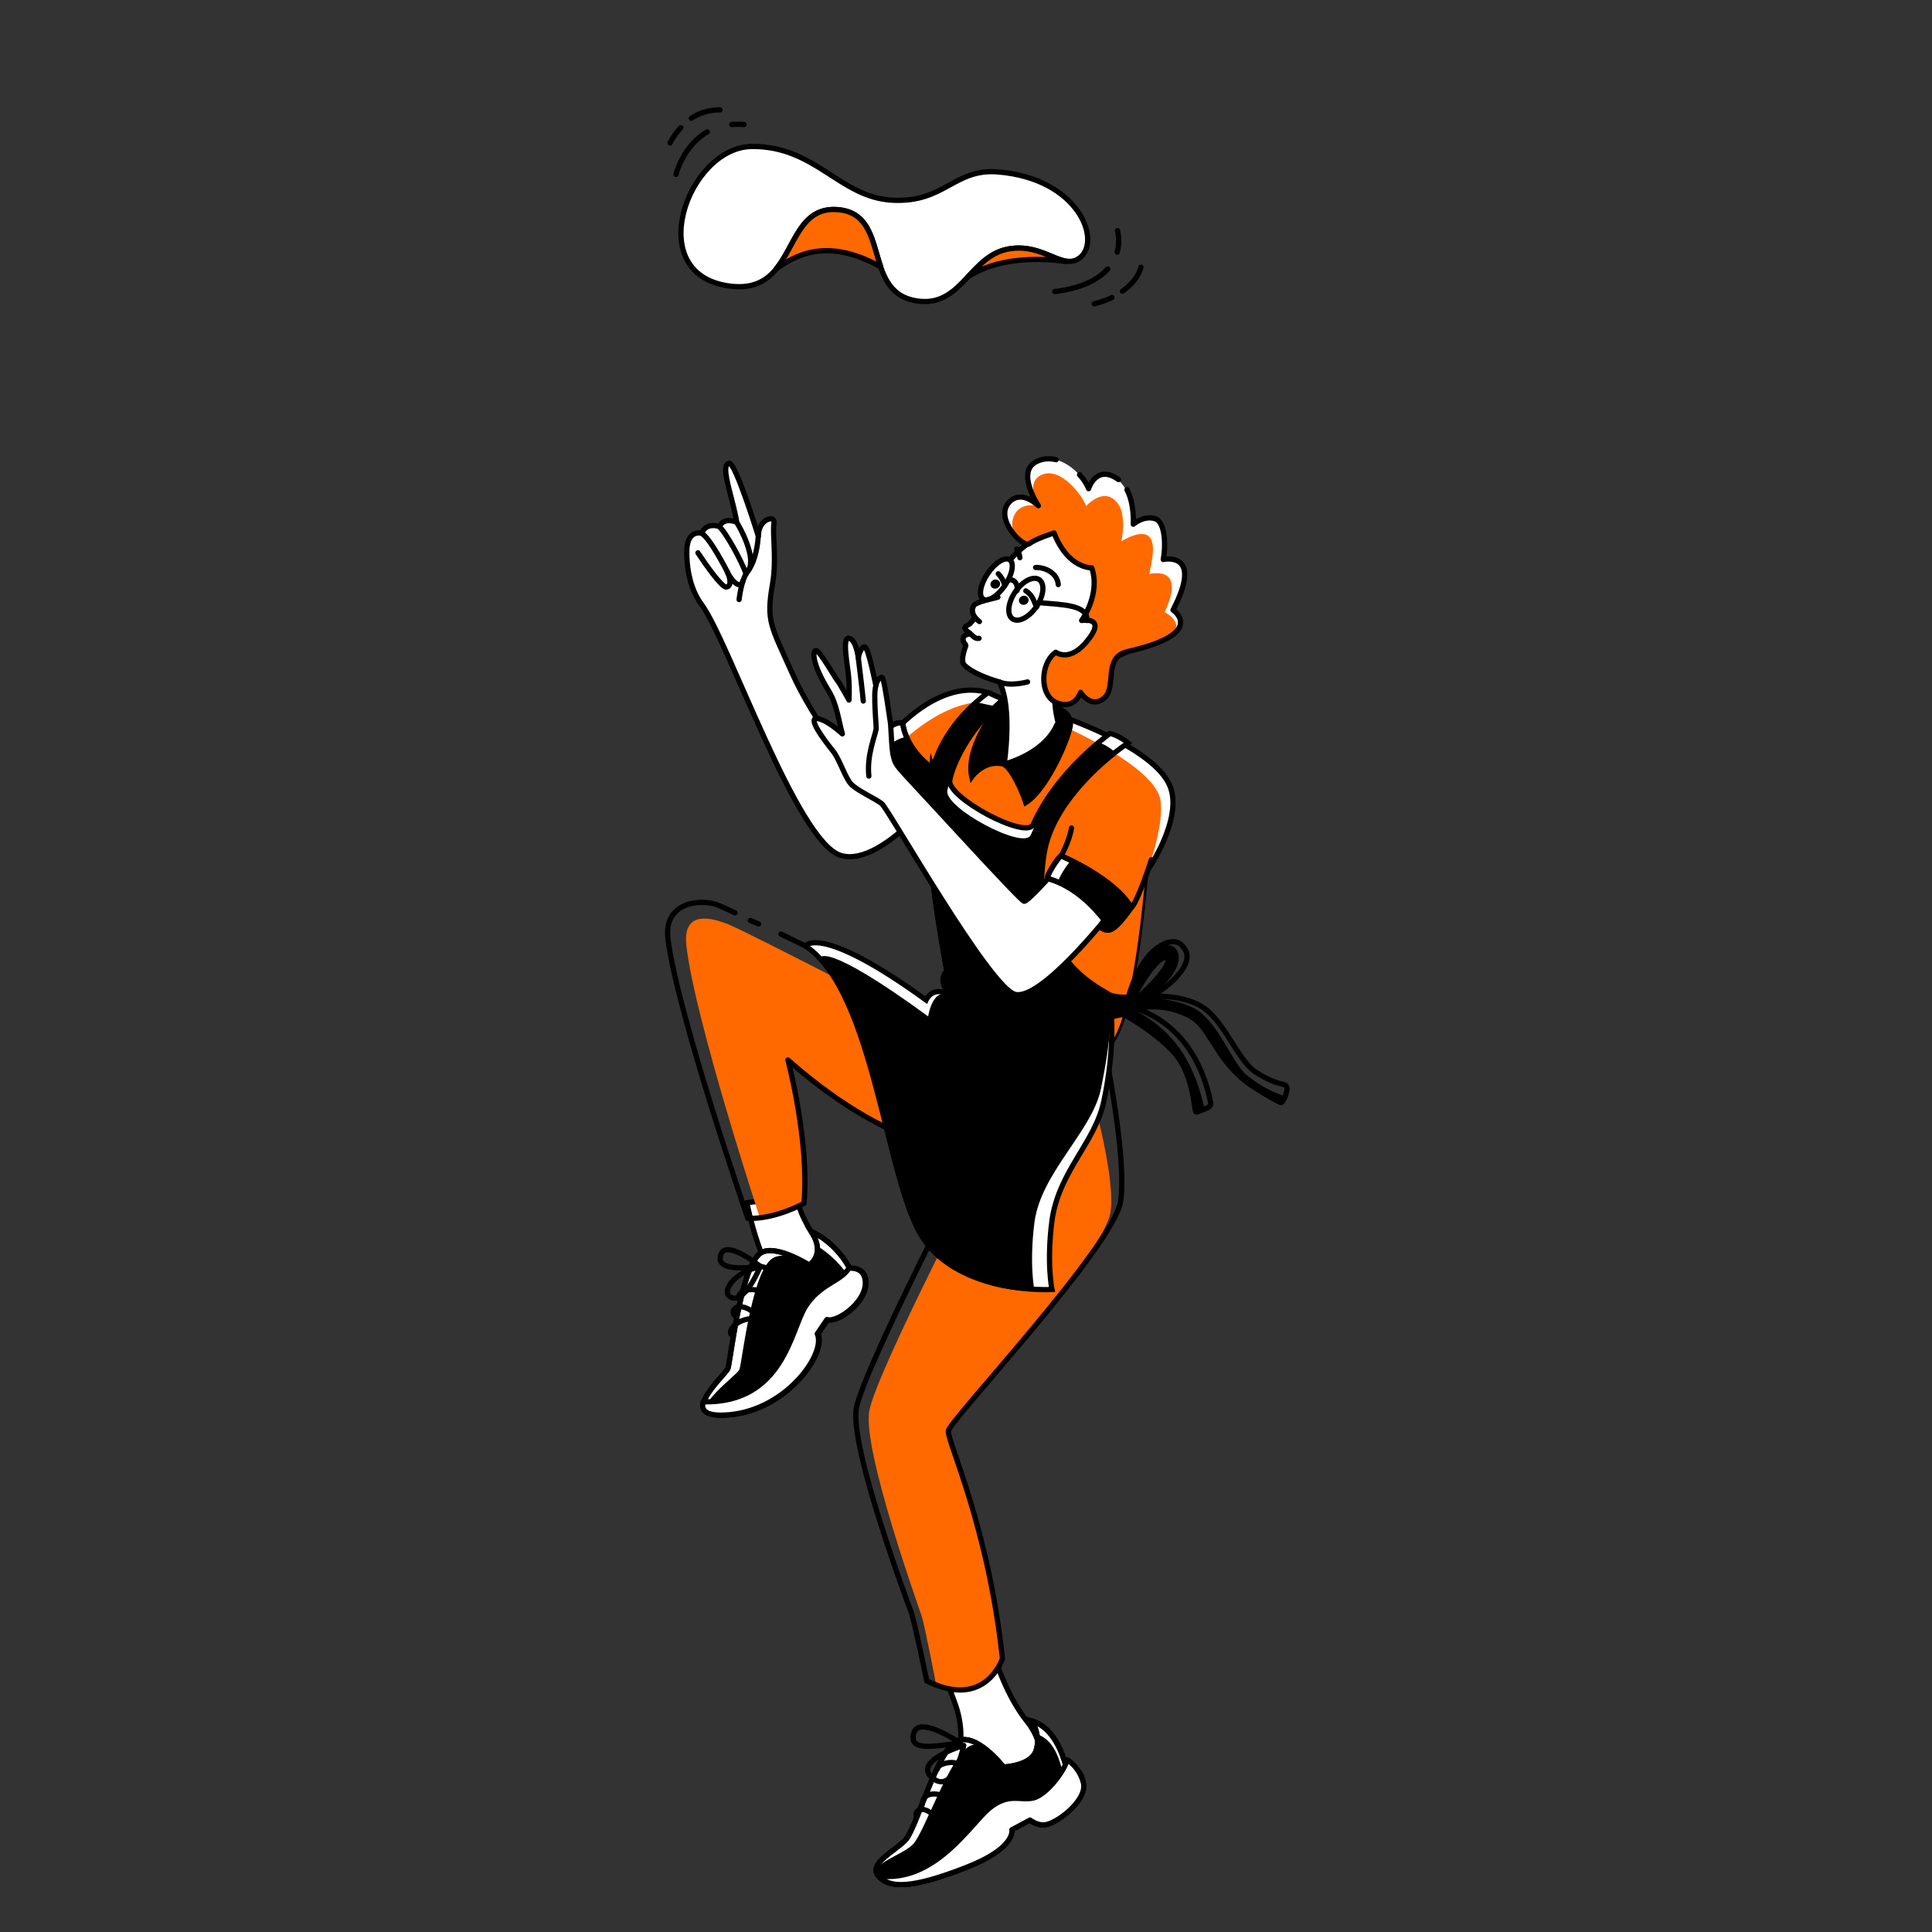 <?xml version="1.0" encoding="utf-8"?>
<!-- Generator: Adobe Illustrator 22.0.1, SVG Export Plug-In . SVG Version: 6.00 Build 0)  -->
<svg version="1.1" id="Layer_1" xmlns="http://www.w3.org/2000/svg" xmlns:xlink="http://www.w3.org/1999/xlink" x="0px" y="0px"
	 viewBox="0 0 553.9 553.9" style="enable-background:new 0 0 553.9 553.9;" xml:space="preserve">
<rect x="0" y="0" width="553.9" height="553.9" fill="#333333" stroke="none"/>
<style type="text/css">
	.st0{fill:#FFFFFF;stroke:#000000;stroke-width:1.5;stroke-linecap:round;stroke-linejoin:round;stroke-miterlimit:10;}
	.st1{fill:#FF6900;}
	.st2{fill:none;stroke:#000000;stroke-width:1.5;stroke-miterlimit:10;}
	.st3{fill:none;stroke:#000000;stroke-width:1.5;stroke-linecap:round;stroke-linejoin:round;stroke-miterlimit:10;}
	.st4{fill:#FFFFFF;}
	.st5{stroke:#000000;stroke-width:1.5;stroke-miterlimit:10;}
</style>
<g id="Man">
	<path class="st0" d="M259.7,209.7c0,0-10.9,13.6-12.2,13.9c-1.3,0.4-14.9-18.2-20.3-30.4c-6.2-13.9-7.6-14.9-5.7-25.9
		c1.2-7.1-0.1-14.1,0.4-17.4c0.3-2.3-4-1.1-4.4,2.9c0,0.3-0.1,0.6-0.1,0.9c0,0-6.6-21.4-8.4-20.9s-0.8,4.4,1.1,11.7
		c1,4,1.1,5.2,1.1,5.2s-3.8-1.6-4.9,1.3c0,0-3.8-1.5-5.1,1.9c0,0-4.3-1.3-4.3,5.3s1.7,11.7,4.3,15.2c7.7,10.5,27.1,67.6,39.7,71.8
		c12.6,4.1,32.5-23.3,32.5-23.3L259.7,209.7z"/>
	<path class="st0" d="M303.5,205.1c0,0,27.2,8.9,31.9,20.2c3.9,9.4-6.3,24.2-6.8,24.8s-3.1,45.2-11.9,50.6l-43.8-14.8
		c0,0-10.3-49.1-5.6-64.8c0,0-9.5-6.7-9.7-12.6c0,0,12.8-14.2,26-9.8l4.6,2L303.5,205.1z"/>
	<path class="st1" d="M304.9,208.2c0,0,26.3,11.5,27.8,21.2c1.1,7.4-3.6,20.2-4.1,20.7c-0.5,0.6-3.1,45.2-11.9,50.6l-39.8-14
		c0,0-11.1-48.3-6.4-64c0,0-8.8-4.5-11-10.8c0,0,14.5-14.2,27.7-9.8l4.9-0.6L304.9,208.2z"/>
	<path class="st0" d="M258.8,207.3c0,0-2-0.9-5.7,2.8c0,0,0.9,13.7,12.5,18.9c5.7,2.6,1.9-8.6,1.9-8.6S259.9,215.5,258.8,207.3z"/>
	<path d="M259.9,211.4c0,0-2.3-0.4-6,3.3c0,0,0,9.2,11.6,14.4c5.7,2.6,1.9-8.6,1.9-8.6S262.3,217.2,259.9,211.4z"/>
	<path class="st2" d="M258.8,207.3c0,0-2-0.9-5.7,2.8c0,0,0.9,13.7,12.5,18.9c5.7,2.6,1.9-8.6,1.9-8.6S259.9,215.5,258.8,207.3z"/>
	<path class="st0" d="M285.4,475.8c0,0,3.2,10.5,9.1,17.8c5.8,7.3,3,13.5,3,13.5l-11.2,3.1l-11-9.7c0,0,1-5.5-1.6-12.4
		s-4.3-12.2-4.3-12.2L285.4,475.8z"/>
	<path class="st0" d="M228.5,343.1c0.6,5.8,5.4,11.6,7.1,15.3l-0.6,8.8l-11.1,2.4c0,0-5.6-5.3-9.8-24.8L228.5,343.1z"/>
	<path class="st0" d="M232.6,353.1c0,0,6.6,2.5,11,10.5c0,0,3.5-0.3,4.4,2.4c2,6.5-7.9,13.5-10.7,12.3l-2.8,4.1
		c2.5,5.5-8.7,21.7-25.2,23.2s-1.3-11.3-0.6-13.3s3.4-27.3,8.8-32.6c3.8-3.8,14.5,3,14.5,3S236.9,359.7,232.6,353.1z"/>
	<path d="M234.2,357.2c0,0,4.4,2.3,8.3,7.6c0,0,4.5-1.5,5.4,1.3c2,6.5-7.9,13.5-10.7,12.3l-2.8,4.1c2.5,5.5-8.7,21.7-25.2,23.2
		s2.2-11.2,2.8-13.1c0.7-1.9,3.3-25.9,8.7-31.2c3.8-3.8,11.1,1.4,11.1,1.4S234.7,359.7,234.2,357.2z"/>
	<path class="st2" d="M232.6,353.1c0,0,6.6,2.5,11,10.5c0,0,3.5-0.3,4.4,2.4c2,6.5-7.9,13.5-10.7,12.3l-2.8,4.1
		c2.5,5.5-8.7,21.7-25.2,23.2s-1.3-11.3-0.6-13.3s3.4-27.3,8.8-32.6c3.8-3.8,14.5,3,14.5,3S236.9,359.7,232.6,353.1z"/>
	<path class="st0" d="M295.9,493.4c5.2,1.6,8.2,7.2,9.8,13.3c0,0,4.2-0.7,4.8,4.4c0.7,5-7.6,12-11.4,12.1c-2.1,0-3.9-1.4-3.9-1.4
		l-5.2,2.8c0,0,1.3,5.2-13.1,10.8c-16.1,6.3-22.2,5.9-25.1,2.4s4.7-7,7.8-10.3s8.9-25.1,14.5-28.2c5.6-3.1,13.6,7.3,13.6,7.3
		s7.8-0.3,9.3-4.6C298.5,497.8,295.9,493.4,295.9,493.4z"/>
	<path d="M297.3,497.2c5.2,1.6,6.6,8.2,7.3,10.4c0,0,5.3-1.6,6,3.5c0.7,5-7.6,12-11.4,12.1c-2.1,0-3.9-1.4-3.9-1.4l-5.2,2.8
		c0,0,1.3,5.2-13.1,10.8c-16.1,6.3-22.2,5.9-25.1,2.4s6.8-5.8,9.9-9.1c3.2-3.3,10.5-25.2,16.2-28.1c4-2.1,9.8,6,9.8,6
		s7.8-0.3,9.3-4.6C298.5,497.8,297.3,497.2,297.3,497.2z"/>
	<path class="st2" d="M295.9,493.4c5.2,1.6,8.2,7.2,9.8,13.3c0,0,4.2-0.7,4.8,4.4c0.7,5-7.6,12-11.4,12.1c-2.1,0-3.9-1.4-3.9-1.4
		l-5.2,2.8c0,0,1.3,5.2-13.1,10.8c-16.1,6.3-22.2,5.9-25.1,2.4s4.7-7,7.8-10.3s8.9-25.1,14.5-28.2c5.6-3.1,13.6,7.3,13.6,7.3
		s7.8-0.3,9.3-4.6C298.5,497.8,295.9,493.4,295.9,493.4z"/>
	<path class="st1" d="M283.7,331c0,0-26.6,1.5-57.9-27.3c0,0,6.2,23.3,4.6,41.1c0,0-5.6,3-12.6,4.2c0,0-18.5-56.4-21-77.7
		c-1.3-10.7,7.5-8.1,12-6.3c5.8,2.3,60.9,30.9,64.5,32.9c3.6,2,36.4,4.2,36.4,4.2s10.4,32.5,8.7,45.3c-1.8,12.8-46.2,59.7-46.6,62.8
		c-0.4,3,11.7,27.1,15.5,65.3c0,0-4.9,13.3-18.9,7.6c0,0-3.2-16.9-4.2-19.9s-16.9-47.4-15-58.6C251.2,393.3,283.7,331,283.7,331z"/>
	<path class="st3" d="M223.9,267.8c18.9,9.1,45.5,22.3,48,23.7c3.7,2,44.8,9.3,44.8,9.3s6.4,30.6,4.6,43.5
		c-1.8,12.8-49,62.9-49.4,65.9c-0.4,3,11.4,27.1,15.5,65.3c0,0-4.8,14.9-21.7,6.4c0,0-3.4-16.5-4.4-19.5c-1.1-3-17.7-47.4-15.8-58.6
		c2-11.2,34.5-74,34.5-74s-21.5,2.9-54.1-25.9c0,0,6.2,23.3,4.6,41.1c0,0-8.2,4.6-16.1,4.3c0,0-20.2-58.7-22.9-80.1
		c-1.3-10.7,9.4-11.5,14.1-9.8c0.8,0.3,2.6,1.1,5.1,2.3"/>
	<path class="st4" d="M316.5,315.6c3.4-16.3,2.1-27,1.6-29.7c0-0.3-0.1-0.6-0.1-0.7c-0.7-1.1-23.8-9.6-18.6-40.8
		c2.2-13.1,15-25.2,24-31.4c-1.4-1.2-4-2.6-5.2-2.7c-7.9,5.9-17.2,15.3-22,26.1c-1.9,4.4-24.7-7.7-23.9-12.7c0.7-4,4.8-14,15.3-23.2
		l-4-1.8c-0.1,0-0.3-0.1-0.4-0.1c-3.5,2.6-13.1,10.5-15.9,22.5c-3.6,11.8,1.5,42.8,4.2,57.2l0,0c-3.3,3.4,1.5,7.5,1.5,7.5
		c-5.4-3.9-7.5,0.9-7.5,0.9c-30.5-22.1-34.6-15.5-34.6-15.5c19.9,13.2,23,67.4,33.7,83.7c10.7,16.3,37,14.8,37,14.8s-1.6-7.5,0-19.8
		C303.6,335.7,314,327.6,316.5,315.6z"/>
	<path d="M315.6,312.3c3.4-16.3,3-23.7,2.6-26.4c0-0.3-0.1-0.6-0.1-0.7c-0.7-1.1-26-10-18.6-40.8c3.1-13,11.3-22.5,20.3-28.7
		c-1.4-1.2-3.6-2.6-4.9-2.8c-7.9,5.9-14.6,15.7-19.4,26.5c-1.9,4.4-24.7-7.7-23.9-12.7c0.7-4,3.4-15.1,13.8-24.2
		c0,0-5.8-1.2-5.9-1.3c-3.5,2.6-9.6,7.9-12.3,20c-3.6,11.8,1.5,42.8,4.2,57.2l0,0c-3.3,3.4,1.5,7.5,1.5,7.5
		c-5.4-3.9-6.8,5.5-6.8,5.5c-30.4-22.2-31-16.7-31-16.7c13.6,10.9,18.9,63.9,29.6,80.2c10.7,16.3,31.9,15.2,31.9,15.2
		s-1.6-7.5,0-19.8C298.5,336.2,313.1,324.3,315.6,312.3z"/>
	<path class="st2" d="M316.5,315.6c3.4-16.3,2.1-27,1.6-29.7c0-0.3-0.1-0.6-0.1-0.7c-0.7-1.1-23.8-9.6-18.6-40.8
		c2.2-13.1,15-25.2,24-31.4c-1.4-1.2-4-2.6-5.2-2.7c-7.9,5.9-17.2,15.3-22,26.1c-1.9,4.4-24.7-7.7-23.9-12.7c0.7-4,4.8-14,15.3-23.2
		l-4-1.8c-0.1,0-0.3-0.1-0.4-0.1c-3.5,2.6-13.1,10.5-15.9,22.5c-3.6,11.8,1.5,42.8,4.2,57.2l0,0c-3.3,3.4,1.5,7.5,1.5,7.5
		c-5.4-3.9-7.5,0.9-7.5,0.9c-30.5-22.1-34.6-15.5-34.6-15.5c19.9,13.2,23,67.4,33.7,83.7c10.7,16.3,37,14.8,37,14.8s-1.6-7.5,0-19.8
		C303.6,335.7,314,327.6,316.5,315.6z"/>
	<path class="st0" d="M303.7,248.3c0,0-9,10.3-10.1,10.1s-28.5-30.3-32.5-34.5c-3.9-4.2-4.4-4.8-4.9-6.8c-0.6-2-0.7-7.9-0.9-9.8
		c-0.3-1.9-1.6-11.3-2.2-12.8c-0.2-0.7-1.4-0.3-2,2c0,0-2.1-10.6-3.1-11s-1.9,2.4-1.9,3.3c0,0-0.6-5.5-2.7-5.8
		c-2.1-0.4-0.3,8.1-0.1,11.1c0.3,3,0.1,6.6,0.1,6.6s-2.8-5.1-3.4-5.7c-0.5-0.6-5-8.4-6-8.5s-1.5,3.3,3.6,11.6
		c2.3,3.8,2.7,7.9,3.9,12.3c0,0-4.5-4.2-7.3-4.4s2.5,6.7,4.6,9.3c2,2.5,3.5,7.8,5.3,9.6s6.7,4,8.7,5.5c1.9,1.5,31,53.1,38.3,54.7
		c7.3,1.6,25.6-21.3,27.2-23.3C320,259.9,303.7,248.3,303.7,248.3z"/>
	<path class="st3" d="M246.1,188.8c0,0,1.3,10.6,1.4,12.2"/>
	<path class="st0" d="M300.5,251.9c-1-0.3,3.2-6.6,3.7-6.5s15.5,6.6,20.1,14.8c0,0-4.1,6.1-6.2,6.4c-1.2,0.2-2.5-0.4-2.7-1.1
		l1.3-1.6C313.8,260.2,308.3,254.1,300.5,251.9z"/>
	<path d="M303.6,253c-1-0.3,3.1-6.4,3.6-6.3c0.5,0.1,12.6,5.2,17.2,13.5c0,0-4.1,6.1-6.2,6.4c-1.2,0.2-2.5-0.4-2.7-1.1l1.3-1.6
		C313.8,260.2,311.3,255.2,303.6,253z"/>
	<path class="st2" d="M300.5,251.9c-1-0.3,3.2-6.6,3.7-6.5s15.5,6.6,20.1,14.8c0,0-4.1,6.1-6.2,6.4c-1.2,0.2-2.5-0.4-2.7-1.1
		l1.3-1.6C313.8,260.2,308.3,254.1,300.5,251.9z"/>
	<path class="st3" d="M330.1,246.5c0,0-3.7,11.5-5.7,13.7"/>
	<path class="st3" d="M304.2,245.4c0,0,2.3-3.9,3-8"/>
	<path class="st3" d="M217.4,153.7c-0.3,4.4-1.4,8.1-3.1,10.2c-1.8,2.3-2.4,8-2.4,8"/>
	<path class="st3" d="M211.1,149.6c1,1.4,6.2,10.9,3.2,14.3"/>
	<path class="st3" d="M213,166.5c-1,3.3-4.2-1.6-4.5-2.6"/>
	<path class="st5" d="M302.9,202.9c1.8,0.5,4,2,4,4.7s-6.3,18.3-12.8,22.5c0,0-2.8-8.5-6.2-11c0,0,13.8-6.8,15.4-12.1L302.9,202.9z"
		/>
	<path class="st5" d="M288,200c0,0-11.5,13.2-9.4,22.7c0,0,3.6-5.1,9.3-3.6C287.9,219.1,289.9,212.4,288,200z"/>
	<path class="st0" d="M296.2,515.5c-3.8,0.8-6.9-1.5-12.3,2.7c-5.4,4.2-15.7,21.8-32,19.6c2.9,3.5,9,3.9,25.1-2.4
		c14.4-5.6,13.1-10.8,13.1-10.8l5.2-2.8c0,0,1.8,1.4,3.9,1.4c3.7-0.1,12.7-7.2,11.4-12.1c-1.2-4.7-4.7-6.6-4.7-6.6
		C305.5,507.3,300.1,514.6,296.2,515.5z"/>
	<path class="st5" d="M318,285.2c3.2,1.2,6.5,0.5,6.5,0.5l-1.2,5.3c0,0-1.9-0.6-6,1.1S318,285.2,318,285.2z"/>
	<path d="M337.2,272.1c-2-3-10.2-0.4-14.1,15c0,0-0.1,2.2,1,0.1c6-11.2,9.3-13.5,10.5-12.4c1.7,1.6-8,11.9-11.7,13l-0.2,2.5
		c0,0,9.1-5.2,12.6-9.7C338.3,276.8,338.5,273.9,337.2,272.1z"/>
	<path class="st2" d="M338.6,270.8c-2.9-2.7-11.6,1-15.4,16.3c0,0-0.1,2.2,1,0.1c6-11.2,9.3-13.5,10.5-12.4c1.7,1.6-8,11.9-11.7,13
		l-0.2,2.5c0,0,9.4-5.2,13.5-9.2C341.2,276.3,341.2,273.2,338.6,270.8z"/>
	<path d="M322.3,287.7c0,0,8.6-3.7,19.3,1c7.5,3.3,11.3,15.8,15.8,19.5c6.3,5.1,11,6,11,6c-0.1,1.4-0.7,2.1-1.3,1.9
		c-1-0.3-7.3-3.9-10.2-6.2c-9.2-7.4-10-15.9-16.4-18.9c-4.8-2.3-9.5-3.2-18.4-1.4L322.3,287.7z"/>
	<path class="st2" d="M322.3,287.7c0,0,10.2-4.6,20.8,0.1c7.5,3.3,11.3,15.8,16.8,19.5c3.8,2.5,6.6,3.3,8.1,3.6c0.6,0.1,1,0.7,1,1.3
		c-0.1,1.4-1.2,4.1-1.8,3.9c-1-0.3-7.3-3.9-10.2-6.2c-9.2-7.4-10-15.9-16.4-18.9c-4.8-2.3-9.5-3.2-18.4-1.4L322.3,287.7z"/>
	<path d="M321.7,288.2c0,0,8.4,2.3,15.3,10.8c6.3,7.7,8.3,18.9,8.3,18.9c-0.8,0.3-2.1,1-2.5,0.8c-0.7-0.3-0.3-11.2-7.2-18
		s-15.7-11.2-15.7-11.2L321.7,288.2z"/>
	<path class="st2" d="M321.7,288.2c0,0,20.1,1.8,25.4,27.9c0.1,0.6-0.2,1.1-0.7,1.4c-0.8,0.3-3.1,1.5-3.5,1.3
		c-0.7-0.3-0.3-11.2-7.2-18S320,289.6,320,289.6L321.7,288.2z"/>
	<path class="st0" d="M230.9,374.6c-4.2,6.6-6.3,27.8-29.3,27.3l0,0c-0.7,2.5,0.7,4.3,7.5,3.7c16.5-1.5,27.8-17.6,25.2-23.2l2.8-4.1
		c2.9,1.1,12.8-5.9,10.7-12.3c-0.9-2.8-4.4-2.4-4.4-2.4C240.8,367.6,235.1,368,230.9,374.6z"/>
	<path class="st0" d="M287.9,219.1c0,0,2.5-16.4-1.4-23.6c0,0-7.1-1.9-10-4.8c-0.8-0.8-0.7-2.5,0.4-5.6c0.1-0.4-1.1-0.9-0.7-2.4
		c0.1-0.4,0.8-0.8,1.9-1c0,0-1.7-1.4-1.5-1.7c0.3-0.8,1.2-0.8,1.6-1.3c0.6-0.7,1-1.1,1.2-1.6c1.7-5.4,6.5-12.6,10.1-16.5
		c2.6-2.9,4.4-4.2,6.6-5.7c8.7-6,21.9-7.4,31.1,0.3s9.5,22.5,1.8,28.3c-7.7,5.8-24.5,9.4-26,13.1c-1.5,3.8,0.3,10.3,0.3,10.3
		S301.5,215,287.9,219.1z"/>
	<path class="st4" d="M310.1,177.9c0,0,5.5-7.4,2.9-15.1c0,0-6.8,0.3-10.8-10c0,0-5.4,1.7-7.1,3.1c-1.7,1.3-10.3-7.3-5.7-12
		c3.6-3.7,8.3,1.1,8.3,1.1s-6.9-10.3,0-12.9c6.9-2.6,13.2,4.8,14.4,8.1c0,0,3.2-8.3,8.6-2.6c5.4,5.7,4.3,12.9,4.3,12.9
		s3-2.6,6.2-1.6c3.3,1,3,8.8,2.4,11.7c0,0,11.7-2.6,2.8,14.5c0,0,10,6.7-13,11.9c-7.1,1.6-2.9,8.7-6.4,12c-5.3,4.9-7.1-0.4-7.1-0.4
		s-1.6,5.1-6.8,3c-5.2-2.1-4.7-11.6-0.3-14.5c0,0,4.2,3.3,9.6-4C317,176.7,310.1,177.9,310.1,177.9z"/>
	<path class="st1" d="M310.1,177.9c0,0,5.5-7.4,2.9-15.1c0,0-6.8,0.3-10.8-10c0,0-6.5,1.8-8.2,3.1c0,0-4.6-2.8-3.7-6.7
		c1.2-5.7,7.3-4.2,7.3-4.2s-3.8-6.8,1.1-8.9c5.3-2.3,11.5,5.7,12.7,9c0,0,5.2-6,9.1-0.7c2.6,3.5,1,10.8,1,10.8s6.6-4.3,8.5-0.6
		c1.3,2.6,0,7.1-0.5,10c0,0,10.9-3,4.4,10.9c0,0,12.4,6.2-10.6,11.5c-7.1,1.6-3.1,9.8-6.6,13.2c-3.6,3.5-6.9-1.5-6.9-1.5
		s-1.6,5.1-6.8,3c-5.2-2.1-4.7-11.6-0.3-14.5c0,0,4.2,3.3,9.6-4C317,176.7,310.1,177.9,310.1,177.9z"/>
	<path class="st3" d="M309.5,136.1c1.3,1.4,2.2,2.9,2.6,4c0,0,2.2-7.2,8.6-2.6"/>
	<path class="st3" d="M323.1,140.4c2.2,4.2,1.8,9.9,1.8,9.9s3-2.6,6.2-1.6c3.3,1,3,8.8,2.4,11.7c0,0,11.7-2.6,2.8,14.5
		c0,0,10,6.7-13,11.9c-7.1,1.6-3.1,9.9-6.6,13.2c-3.8,3.5-6.9-1.5-6.9-1.5s-1.6,5.1-6.8,3c-5.2-2.1-4.7-11.6-0.3-14.5
		c0,0,4.2,3.3,9.6-4c4.7-6.3-2.2-5.1-2.2-5.1s5.5-7.4,2.9-15.1c0,0-6.8,0.3-10.8-10c0,0-5.4,1.7-7.1,3.1c-1.7,1.3-10.3-7.3-5.7-12
		c3.6-3.7,8.3,1.1,8.3,1.1s-6.9-10.3,0-12.9c1.7-0.7,3.5-0.7,5.1-0.3"/>
	
		<ellipse transform="matrix(0.561 -0.828 0.828 0.561 -13.213 318.88)" class="st0" cx="294.1" cy="171.9" rx="6.8" ry="3.7"/>
	<ellipse transform="matrix(0.561 -0.828 0.828 0.561 -12.224 309.438)" class="st0" cx="285.7" cy="166.2" rx="6.8" ry="3"/>
	<path class="st3" d="M289.2,166.3c1.1-0.4,2.7,0.6,2.4,3"/>
	<path class="st3" d="M298.1,172.8c7.1,0.6,13.8,0.7,13.5,5.1"/>
	<path class="st3" d="M251.1,196.6c-0.2,0.8-0.3,1.7-0.3,2.9c0,4.8,0.4,7.9,0.4,9.3c0,1.4-2.8,7.5-2.1,13.7"/>
	<path class="st3" d="M217.9,363c0,0-9.6-7.7-11.2-3.4C204.5,365.4,217.9,363,217.9,363z"/>
	<path class="st3" d="M217.9,363.2c0,0-4,10-7.9,8.9C206.1,371,210.3,364.6,217.9,363.2z"/>
	<path class="st3" d="M275.3,499.7c0,0-11.8-8-13.3-2.9S266.5,500.9,275.3,499.7z"/>
	<path class="st3" d="M276.3,500.4c0,0-15,4.5-8.9,9.4C273.5,514.7,276.3,500.4,276.3,500.4z"/>
	<path class="st3" d="M294.1,169.4c2.2,1.4,2.3,3.2,3.1,4.6"/>
	<ellipse transform="matrix(0.942 -0.335 0.335 0.942 -40.683 108.433)" cx="293.6" cy="172" rx="1.4" ry="1.3"/>
	<path class="st3" d="M286.2,164.5c1.8,1.9,1.8,3.5,1.8,3.5"/>
	<ellipse transform="matrix(0.915 -0.403 0.403 0.915 -43.334 129.117)" cx="285.4" cy="167.6" rx="1.4" ry="1.3"/>
	<path class="st3" d="M303.4,167.6c-0.2-3.1-3.5-5-6.5-4.9"/>
	<path class="st3" d="M292.4,159.9c-0.1-0.9-0.4-1.8-0.9-2.5"/>
	<path class="st0" d="M286.1,171.2c-1.1,0.4-6.2,1.3-6.9,2.4c-1.5,2.5,1.6,4.6,1.6,4.6"/>
	<path class="st0" d="M277.9,181.4c0.9,0.8,1.7,1.9,2.8,1.6"/>
	<path class="st3" d="M201.1,152.9c2.4,1.1,7.4,11,7.4,11c1.1,2.3,1.1,4.3-0.3,4.4c-1.3,0.1-6-6.6-8.1-9.8"/>
	<path class="st3" d="M206.2,151c1.7,1.3,6.5,9.9,7.7,13.6"/>
	<line class="st3" x1="220.1" y1="363.6" x2="217.9" y2="363"/>
	<path class="st3" d="M262.8,521c-1-2.2,2.4-3.9,5.7,0.5"/>
	<path class="st3" d="M210.6,377.2c-1.5-1.9,1.5-4.3,5.7-0.7"/>
	<path class="st3" d="M209.8,382.8c-1.4-1.1,1.3-4.8,6.5-4.8"/>
	<path class="st3" d="M212.2,372.2c-1.4-1.1,1.8-3.5,5.9-2"/>
	<path class="st3" d="M286.5,195.5c3.1,1.4,8.1,0,8.1,0"/>
	<path class="st3" d="M270.4,514.8c-1.7-0.6-5.8-1.3-6,2.6"/>
	<path class="st3" d="M274.4,505.7c-1.3-1-5.6,0-5.6,1.4"/>
	<line class="st3" x1="215.1" y1="263.9" x2="217.5" y2="264.9"/>
</g>
<g id="Pizza">
	<path class="st0" d="M309.7,73.8c6.1-5-0.6-22.6-23.5-24.5c-12.7-1.1-15.3,8.9-30.4,8.1c-15.1-0.8-22-15.6-40.3-15.4
		c-18.4,0.2-31.9,37.5-5.5,40.1c18.9,1.8,14.2-23.1,30.1-22c15.9,1.2,6.4,24.8,23.9,26.3c12,1,14.3-13.5,25.6-15.1
		C299.5,69.8,304.8,77.8,309.7,73.8z"/>
	<path class="st1" d="M240.1,60.1c-10.6-0.8-12,10.2-17.5,16.9l0,0c4.9-3.3,13.9-9.4,29.9-0.5C250,69.3,249.4,60.8,240.1,60.1z"/>
	<path class="st1" d="M289.6,71.3c-5.4,0.8-8.8,4.6-12.2,8.2l0,0c8.1-5.6,19.9-5.7,28.4-4.5l-0.1-0.1
		C301.8,74.4,297,70.2,289.6,71.3z"/>
	<path class="st3" d="M240.1,60.1c-10.6-0.8-12,10.2-17.5,16.9l0,0c4.9-3.3,13.9-9.4,29.9-0.5C250,69.3,249.4,60.8,240.1,60.1z"/>
	<path class="st3" d="M289.6,71.3c-5.4,0.8-8.8,4.6-12.2,8.2l0,0c8.1-5.6,19.9-5.7,28.4-4.5l-0.1-0.1
		C301.8,74.4,297,70.2,289.6,71.3z"/>
	<path class="st3" d="M317.6,77.1c-2.6,2.9-7.2,5.5-15.2,6.5"/>
	<path class="st3" d="M320.4,66.1c0.3,1.3,0.6,3.6-0.1,6.2"/>
	<path class="st3" d="M318.8,85.3c-1.4,0.7-3.1,1.3-5.1,1.8"/>
	<path class="st3" d="M327.1,76.6c0,0-0.6,3.6-5.3,6.9"/>
	<path class="st3" d="M209.8,35.7c1.1-0.1,2.2-0.1,3.5,0"/>
	<path class="st3" d="M193.8,50c0,0,2-8.2,9-12.2"/>
	<path class="st3" d="M198.2,33.9c2.1-1.4,4.8-2.4,8.2-2.4"/>
	<path class="st3" d="M192.1,41c0.3-0.6,1.3-2.5,3.1-4.4"/>
</g>
</svg>
